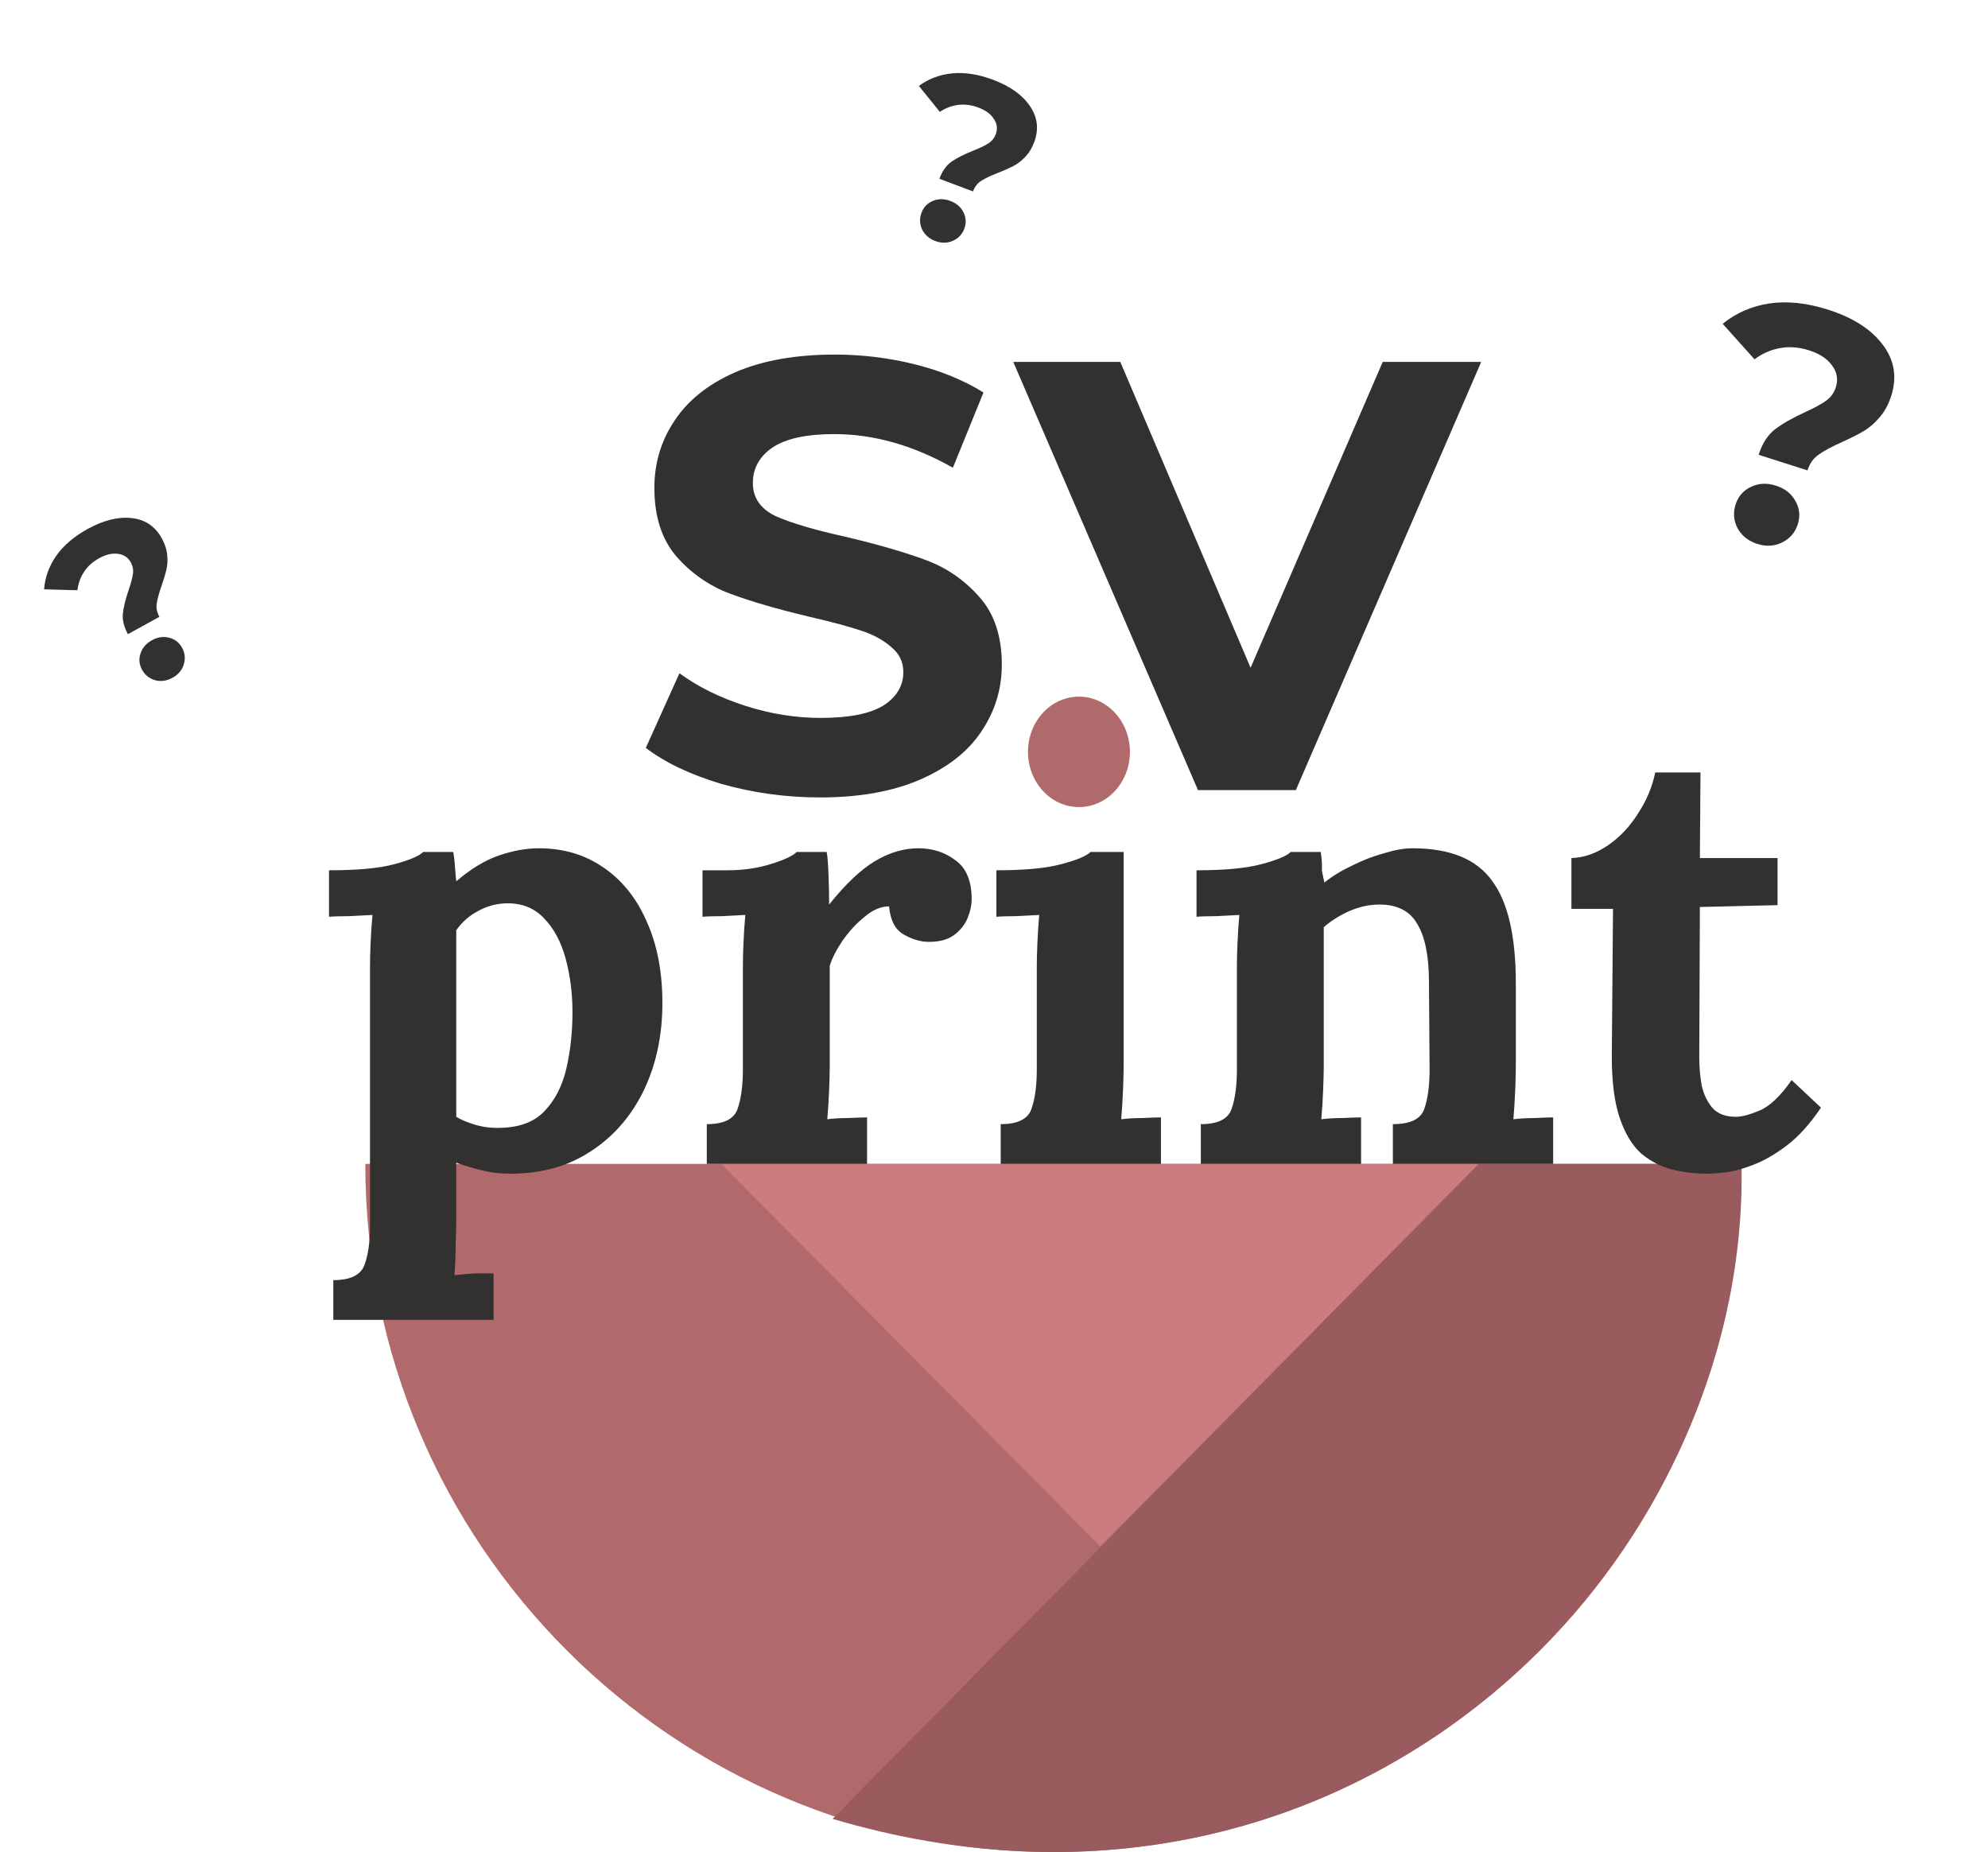 <svg width="234" height="218" viewBox="0 0 234 218" fill="none" xmlns="http://www.w3.org/2000/svg">
<path d="M207 53.533C207.422 52.212 208.063 51.213 208.923 50.536C209.808 49.867 210.989 49.194 212.465 48.518C213.546 48.023 214.359 47.583 214.902 47.197C215.479 46.793 215.873 46.261 216.084 45.6C216.384 44.661 216.238 43.802 215.647 43.025C215.088 42.231 214.187 41.635 212.942 41.238C211.748 40.857 210.6 40.77 209.498 40.978C208.429 41.168 207.436 41.607 206.517 42.293L202.77 38.115C204.356 36.83 206.193 36.031 208.281 35.718C210.394 35.413 212.695 35.658 215.184 36.453C218.105 37.386 220.244 38.755 221.599 40.559C222.98 42.372 223.317 44.383 222.611 46.593C222.278 47.635 221.809 48.493 221.201 49.167C220.62 49.849 219.986 50.388 219.299 50.785C218.646 51.164 217.812 51.583 216.798 52.043C215.59 52.581 214.677 53.073 214.058 53.52C213.448 53.941 213.013 54.558 212.753 55.37L207 53.533ZM206.841 64.022C205.8 63.689 205.029 63.079 204.528 62.191C204.061 61.286 203.982 60.351 204.291 59.386C204.599 58.421 205.197 57.73 206.086 57.314C206.983 56.873 207.965 56.822 209.032 57.163C210.099 57.504 210.869 58.114 211.344 58.993C211.827 59.848 211.915 60.757 211.606 61.723C211.298 62.688 210.679 63.4 209.748 63.859C208.852 64.3 207.883 64.354 206.841 64.022Z" fill="#32312F"/>
<path d="M15.056 74.645C14.588 73.795 14.39 72.988 14.46 72.225C14.547 71.453 14.774 70.529 15.141 69.454C15.411 68.666 15.579 68.042 15.644 67.58C15.717 67.092 15.636 66.636 15.402 66.211C15.07 65.606 14.563 65.266 13.884 65.192C13.211 65.094 12.475 65.264 11.673 65.705C10.905 66.128 10.307 66.669 9.882 67.329C9.464 67.964 9.208 68.68 9.114 69.477L5.188 69.368C5.299 67.943 5.778 66.625 6.624 65.414C7.487 64.194 8.72 63.143 10.323 62.262C12.204 61.227 13.929 60.8 15.498 60.981C17.084 61.153 18.268 61.95 19.051 63.373C19.419 64.044 19.629 64.696 19.679 65.329C19.745 65.953 19.713 66.535 19.584 67.075C19.462 67.589 19.274 68.215 19.019 68.951C18.71 69.824 18.52 70.525 18.449 71.054C18.369 71.567 18.473 72.085 18.761 72.608L15.056 74.645ZM20.307 79.778C19.637 80.147 18.956 80.245 18.264 80.071C17.579 79.873 17.066 79.462 16.724 78.841C16.382 78.219 16.32 77.583 16.537 76.931C16.744 76.263 17.192 75.74 17.879 75.362C18.566 74.984 19.247 74.886 19.922 75.069C20.589 75.235 21.093 75.629 21.435 76.25C21.777 76.872 21.84 77.529 21.625 78.223C21.417 78.891 20.978 79.409 20.307 79.778Z" fill="#32312F"/>
<path d="M110.569 21.042C110.91 20.134 111.394 19.458 112.019 19.015C112.662 18.578 113.511 18.15 114.566 17.729C115.34 17.422 115.923 17.142 116.317 16.892C116.734 16.63 117.029 16.271 117.199 15.817C117.442 15.171 117.371 14.566 116.984 14.002C116.622 13.427 116.013 12.978 115.157 12.656C114.336 12.348 113.536 12.247 112.758 12.353C112.004 12.449 111.294 12.72 110.627 13.168L108.156 10.114C109.31 9.272 110.622 8.778 112.093 8.633C113.58 8.494 115.181 8.747 116.893 9.39C118.902 10.146 120.349 11.178 121.233 12.488C122.134 13.803 122.299 15.222 121.728 16.742C121.458 17.458 121.1 18.041 120.651 18.491C120.221 18.947 119.758 19.302 119.264 19.555C118.794 19.797 118.197 20.061 117.471 20.346C116.608 20.68 115.952 20.992 115.504 21.282C115.063 21.555 114.737 21.971 114.527 22.53L110.569 21.042ZM110.088 28.37C109.372 28.101 108.854 27.647 108.536 27.009C108.241 26.36 108.219 25.703 108.468 25.039C108.718 24.375 109.161 23.913 109.797 23.654C110.439 23.377 111.127 23.376 111.861 23.652C112.595 23.928 113.113 24.382 113.414 25.013C113.721 25.627 113.75 26.267 113.501 26.93C113.251 27.595 112.793 28.07 112.126 28.358C111.484 28.635 110.804 28.639 110.088 28.37Z" fill="#32312F"/>
<path d="M124 218C168.735 218 205 181.735 205 137H43C43 181.735 79.265 218 124 218Z" fill="#B16A6C"/>
<path d="M129.5 182L84.9 137L174.1 137L129.5 182Z" fill="#CA7C7E"/>
<path d="M98 214.095L174.055 137H204.984C205.998 184.559 158.844 232.117 98 214.095Z" fill="#995B5D"/>
<path d="M39.232 155.36V150.68C41.248 150.68 42.472 150.08 42.904 148.88C43.336 147.728 43.552 146.192 43.552 144.272V113.816C43.552 112.952 43.576 111.992 43.624 110.936C43.672 109.832 43.744 108.752 43.84 107.696C43.072 107.744 42.16 107.792 41.104 107.84C40.048 107.84 39.256 107.864 38.728 107.912V102.44C42.088 102.44 44.656 102.2 46.432 101.72C48.208 101.24 49.336 100.76 49.816 100.28H53.344C53.44 100.76 53.512 101.36 53.56 102.08C53.608 102.752 53.656 103.304 53.704 103.736C55.384 102.296 57.04 101.288 58.672 100.712C60.352 100.136 61.936 99.848 63.424 99.848C66.304 99.848 68.824 100.592 70.984 102.08C73.192 103.568 74.896 105.68 76.096 108.416C77.344 111.152 77.968 114.368 77.968 118.064C77.968 121.904 77.224 125.36 75.736 128.432C74.248 131.456 72.16 133.832 69.472 135.56C66.832 137.288 63.712 138.152 60.112 138.152C58.816 138.152 57.64 138.008 56.584 137.72C55.576 137.48 54.616 137.192 53.704 136.856V143.768C53.704 144.44 53.68 145.376 53.632 146.576C53.632 147.824 53.584 149 53.488 150.104C54.256 150.008 55.096 149.936 56.008 149.888C56.92 149.888 57.616 149.888 58.096 149.888V155.36H39.232ZM58.96 132.752C61.168 132.704 62.872 132.056 64.072 130.808C65.32 129.512 66.184 127.832 66.664 125.768C67.144 123.704 67.384 121.496 67.384 119.144C67.384 116.936 67.12 114.848 66.592 112.88C66.064 110.912 65.224 109.328 64.072 108.128C62.92 106.88 61.408 106.28 59.536 106.328C58.336 106.376 57.232 106.688 56.224 107.264C55.216 107.792 54.376 108.536 53.704 109.496V131.456C54.232 131.792 54.976 132.104 55.936 132.392C56.896 132.68 57.904 132.8 58.96 132.752ZM83.194 132.32C85.162 132.32 86.362 131.744 86.794 130.592C87.226 129.392 87.442 127.832 87.442 125.912V113.816C87.442 112.952 87.466 111.992 87.514 110.936C87.562 109.832 87.634 108.752 87.73 107.696C86.962 107.744 86.05 107.792 84.994 107.84C83.986 107.84 83.218 107.864 82.69 107.912V102.44H85.57C87.442 102.44 89.146 102.2 90.682 101.72C92.266 101.24 93.298 100.76 93.778 100.28H97.306C97.402 100.76 97.474 101.672 97.522 103.016C97.57 104.312 97.594 105.464 97.594 106.472C99.514 104.072 101.314 102.368 102.994 101.36C104.674 100.352 106.378 99.848 108.106 99.848C109.786 99.848 111.25 100.328 112.498 101.288C113.746 102.2 114.37 103.712 114.37 105.824C114.37 106.544 114.202 107.312 113.866 108.128C113.53 108.896 113.002 109.544 112.282 110.072C111.562 110.6 110.578 110.864 109.33 110.864C108.37 110.864 107.386 110.576 106.378 110C105.37 109.424 104.794 108.32 104.65 106.688C103.69 106.688 102.73 107.096 101.77 107.912C100.81 108.68 99.946 109.616 99.178 110.72C98.458 111.776 97.954 112.76 97.666 113.672V125.408C97.666 126.08 97.642 127.04 97.594 128.288C97.546 129.488 97.474 130.64 97.378 131.744C98.146 131.648 98.986 131.6 99.898 131.6C100.858 131.552 101.578 131.528 102.058 131.528V137H83.194V132.32ZM117.788 132.32C119.756 132.32 120.956 131.744 121.388 130.592C121.82 129.392 122.036 127.832 122.036 125.912V113.96C122.036 113.096 122.06 112.112 122.108 111.008C122.156 109.856 122.228 108.752 122.324 107.696C121.556 107.744 120.644 107.792 119.588 107.84C118.58 107.84 117.812 107.864 117.284 107.912V102.44C120.596 102.44 123.14 102.2 124.916 101.72C126.74 101.24 127.892 100.76 128.372 100.28H132.26V125.408C132.26 126.08 132.236 127.04 132.188 128.288C132.14 129.488 132.068 130.64 131.972 131.744C132.74 131.648 133.58 131.6 134.492 131.6C135.452 131.552 136.172 131.528 136.652 131.528V137H117.788V132.32ZM126.788 94.592C125.156 94.592 123.812 94.016 122.756 92.864C121.7 91.712 121.172 90.32 121.172 88.688C121.172 87.056 121.724 85.664 122.828 84.512C123.932 83.36 125.228 82.784 126.716 82.784C128.252 82.784 129.524 83.36 130.532 84.512C131.588 85.664 132.116 87.056 132.116 88.688C132.116 90.32 131.636 91.712 130.676 92.864C129.716 94.016 128.42 94.592 126.788 94.592ZM141.343 137V132.32C143.311 132.32 144.511 131.744 144.943 130.592C145.375 129.392 145.591 127.832 145.591 125.912V113.816C145.591 112.952 145.615 111.992 145.663 110.936C145.711 109.832 145.783 108.752 145.879 107.696C145.111 107.744 144.199 107.792 143.143 107.84C142.135 107.84 141.367 107.864 140.839 107.912V102.44C144.151 102.44 146.695 102.2 148.471 101.72C150.295 101.24 151.447 100.76 151.927 100.28H155.455C155.551 100.904 155.599 101.36 155.599 101.648C155.599 101.936 155.599 102.224 155.599 102.512C155.647 102.752 155.743 103.208 155.887 103.88C156.847 103.112 157.951 102.44 159.199 101.864C160.447 101.24 161.695 100.76 162.943 100.424C164.191 100.04 165.295 99.848 166.255 99.848C170.671 99.848 173.791 101.12 175.615 103.664C177.487 106.16 178.423 110.192 178.423 115.76V125.408C178.423 126.08 178.399 127.04 178.351 128.288C178.303 129.488 178.231 130.64 178.135 131.744C178.951 131.648 179.815 131.6 180.727 131.6C181.639 131.552 182.335 131.528 182.815 131.528V137H163.951V132.32C165.967 132.32 167.191 131.744 167.623 130.592C168.055 129.392 168.271 127.832 168.271 125.912L168.199 115.688C168.199 112.568 167.743 110.264 166.831 108.776C165.967 107.24 164.479 106.472 162.367 106.472C161.167 106.472 159.967 106.736 158.767 107.264C157.615 107.792 156.631 108.416 155.815 109.136V125.408C155.815 126.08 155.791 127.04 155.743 128.288C155.695 129.488 155.623 130.64 155.527 131.744C156.295 131.648 157.135 131.6 158.047 131.6C159.007 131.552 159.727 131.528 160.207 131.528V137H141.343ZM200.95 138.152C199.51 138.152 198.118 137.984 196.774 137.648C195.478 137.312 194.278 136.688 193.174 135.776C192.118 134.816 191.278 133.424 190.654 131.6C190.03 129.776 189.718 127.352 189.718 124.328L189.862 106.976H184.966V101C186.454 100.952 187.894 100.448 189.286 99.488C190.678 98.528 191.854 97.28 192.814 95.744C193.822 94.208 194.494 92.6 194.83 90.92H200.158L200.086 101H209.23V106.544L200.086 106.76L200.014 124.472C200.014 125.576 200.11 126.68 200.302 127.784C200.542 128.84 200.974 129.728 201.598 130.448C202.222 131.12 203.134 131.456 204.334 131.456C205.006 131.456 205.918 131.216 207.07 130.736C208.27 130.256 209.542 129.056 210.886 127.136L214.342 130.376C213.046 132.296 211.702 133.784 210.31 134.84C208.918 135.896 207.574 136.664 206.278 137.144C205.03 137.624 203.926 137.912 202.966 138.008C202.006 138.104 201.334 138.152 200.95 138.152Z" fill="#32312F"/>
<path d="M96.536 93.864C92.552 93.864 88.688 93.336 84.944 92.28C81.248 91.176 78.272 89.76 76.016 88.032L79.976 79.248C82.136 80.832 84.704 82.104 87.68 83.064C90.656 84.024 93.632 84.504 96.608 84.504C99.92 84.504 102.368 84.024 103.952 83.064C105.536 82.056 106.328 80.736 106.328 79.104C106.328 77.904 105.848 76.92 104.888 76.152C103.976 75.336 102.776 74.688 101.288 74.208C99.848 73.728 97.88 73.2 95.384 72.624C91.544 71.712 88.4 70.8 85.952 69.888C83.504 68.976 81.392 67.512 79.616 65.496C77.888 63.48 77.024 60.792 77.024 57.432C77.024 54.504 77.816 51.864 79.4 49.512C80.984 47.112 83.36 45.216 86.528 43.824C89.744 42.432 93.656 41.736 98.264 41.736C101.48 41.736 104.624 42.12 107.696 42.888C110.768 43.656 113.456 44.76 115.76 46.2L112.16 55.056C107.504 52.416 102.848 51.096 98.192 51.096C94.928 51.096 92.504 51.624 90.92 52.68C89.384 53.736 88.616 55.128 88.616 56.856C88.616 58.584 89.504 59.88 91.28 60.744C93.104 61.56 95.864 62.376 99.56 63.192C103.4 64.104 106.544 65.016 108.992 65.928C111.44 66.84 113.528 68.28 115.256 70.248C117.032 72.216 117.92 74.88 117.92 78.24C117.92 81.12 117.104 83.76 115.472 86.16C113.888 88.512 111.488 90.384 108.272 91.776C105.056 93.168 101.144 93.864 96.536 93.864ZM174.346 42.6L152.53 93H141.01L119.266 42.6H131.866L147.202 78.6L162.754 42.6H174.346Z" fill="#32312F"/>
<ellipse cx="127" cy="88.5" rx="6" ry="6.5" fill="#B16A6C"/>
</svg>
